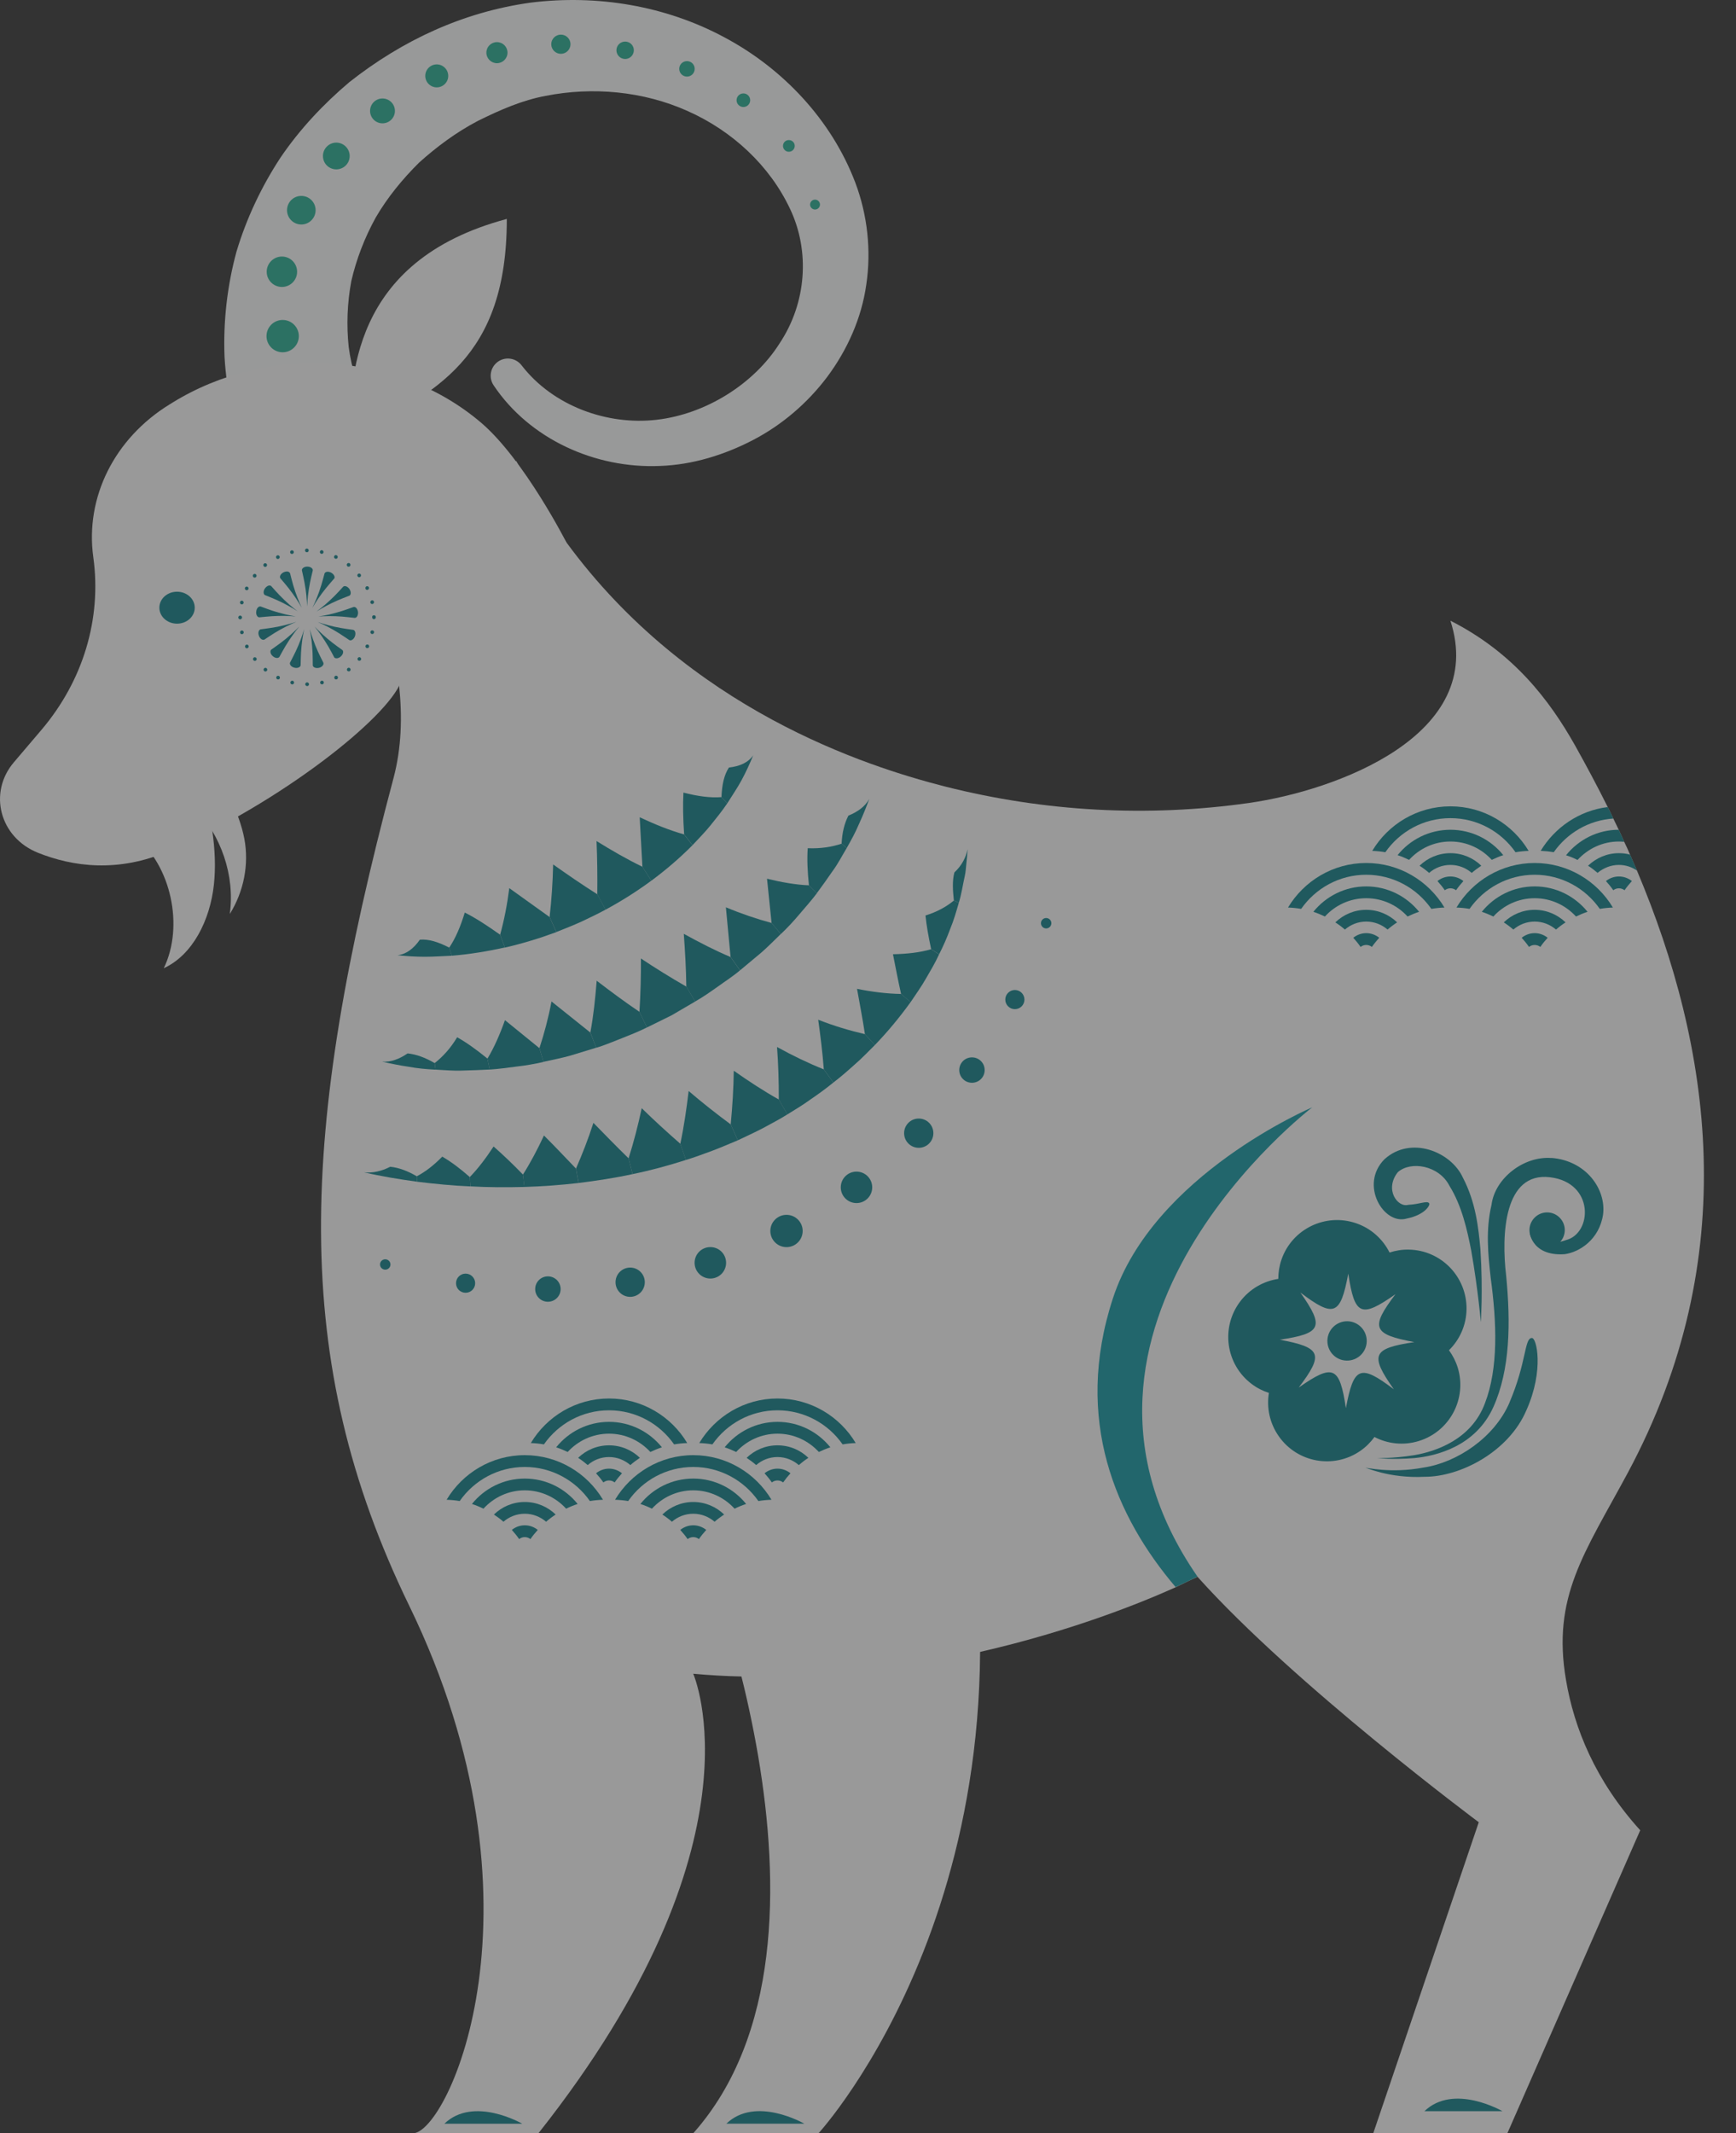 <svg width="35" height="43" viewBox="0 0 35 43" fill="none" xmlns="http://www.w3.org/2000/svg">
<rect x="0" y="0" width="35" height="43" fill="#333333" stroke="none"/>
<g opacity="0.5">
<path d="M31.573 33.866C31.736 34.83 32.163 35.892 33.069 36.892L30.391 42.998H27.687L29.814 36.73C29.814 36.73 26.087 33.955 24.142 31.781C24.135 31.785 24.126 31.788 24.115 31.795C24.115 31.795 24.111 31.798 24.109 31.801C24.093 31.807 24.073 31.817 24.047 31.827C23.963 31.866 23.838 31.928 23.702 31.994C23.024 32.3 21.604 32.876 19.759 33.297C18.355 33.62 16.706 33.848 14.947 33.792C14.628 33.786 14.302 33.766 13.976 33.737C13.976 33.737 15.491 37.142 10.855 43H8.324C9.031 43 11.181 38.397 8.252 32.369C5.832 27.394 6.033 22.823 7.933 15.687C8.096 15.075 8.112 14.442 8.047 13.826C7.901 12.413 7.327 11.076 7.151 10.217C8.174 9.803 9.328 9.588 10.4 9.298C10.403 9.298 10.406 9.294 10.409 9.294C10.419 9.314 10.429 9.333 10.439 9.35C10.735 9.923 11.064 10.447 11.416 10.927C11.42 10.93 11.42 10.933 11.42 10.933C13.89 14.305 17.464 15.449 19.063 15.856C21.064 16.361 23.133 16.475 25.176 16.186C26.948 15.934 29.991 14.814 29.242 12.511C30.509 13.153 31.236 14.104 31.757 15.029C31.981 15.43 32.203 15.844 32.415 16.27C32.453 16.349 32.493 16.423 32.528 16.502C32.564 16.577 32.6 16.651 32.636 16.726C32.675 16.807 32.711 16.889 32.747 16.97C32.789 17.055 32.828 17.14 32.864 17.228C32.912 17.335 32.958 17.442 33.004 17.55C34.496 21.088 35.158 25.331 32.815 29.693C31.951 31.3 31.284 32.182 31.573 33.866V33.866Z" fill="white"/>
<path d="M4.982 9.29C4.733 8.618 4.568 7.911 4.527 7.192C4.499 6.474 4.582 5.757 4.768 5.072C4.972 4.392 5.276 3.754 5.657 3.174C6.048 2.599 6.523 2.096 7.043 1.656C8.117 0.81 9.336 0.243 10.698 0.053C12.042 -0.115 13.421 0.117 14.602 0.751C15.782 1.378 16.764 2.416 17.244 3.681C17.489 4.331 17.568 5.048 17.466 5.732C17.371 6.418 17.078 7.059 16.679 7.595C16.276 8.131 15.758 8.57 15.179 8.871C14.606 9.168 13.965 9.369 13.306 9.392C12.002 9.448 10.678 8.853 9.951 7.765C9.845 7.606 9.888 7.392 10.047 7.285C10.2 7.184 10.402 7.218 10.514 7.361L10.517 7.365C11.148 8.182 12.239 8.578 13.241 8.461C14.231 8.347 15.202 7.739 15.719 6.919C16.264 6.099 16.329 5.062 15.934 4.222C15.522 3.339 14.764 2.639 13.868 2.24C12.97 1.836 11.947 1.746 11.003 1.932C10.53 2.019 10.085 2.214 9.638 2.435C9.2 2.664 8.809 2.955 8.451 3.276C8.111 3.613 7.81 3.982 7.575 4.385C7.35 4.793 7.185 5.224 7.083 5.664C7 6.108 6.984 6.556 7.03 6.994C7.089 7.433 7.225 7.855 7.404 8.259L7.422 8.301C7.717 8.966 7.415 9.743 6.751 10.036C6.086 10.33 5.309 10.029 5.016 9.365C5.005 9.341 4.995 9.314 4.986 9.29H4.982Z" fill="#FEFFFF"/>
<path d="M3.48 8.114L3.42 8.151C2.308 8.835 1.714 10.024 1.881 11.23C2.053 12.472 1.676 13.724 0.832 14.716L0.279 15.366C-0.24 15.976 -0.01 16.88 0.768 17.19C1.46 17.466 2.377 17.6 3.408 17.153C5.657 16.177 7.816 14.469 8.086 13.737C8.355 13.005 11.419 10.933 11.419 10.933C11.419 10.933 10.568 9.263 9.704 8.524C8.009 7.076 5.408 6.927 3.48 8.114Z" fill="white"/>
<path d="M2.727 16.862C3.45 17.452 3.713 18.668 3.302 19.516C3.884 19.249 4.234 18.55 4.312 17.835C4.39 17.12 4.239 16.386 4.051 15.683L2.726 16.862H2.727Z" fill="white"/>
<path d="M7.031 8.803C8.798 7.927 10.218 7.209 10.218 4.413C7.031 5.265 7.082 7.689 7.031 8.803Z" fill="white"/>
<path d="M3.926 12.249C3.926 12.427 3.767 12.571 3.569 12.571C3.372 12.571 3.213 12.427 3.213 12.249C3.213 12.071 3.372 11.927 3.569 11.927C3.767 11.927 3.926 12.071 3.926 12.249Z" fill="#0D808A"/>
<path d="M3.902 16.252C4.465 16.841 4.738 17.65 4.633 18.423C4.917 17.967 5.023 17.421 4.926 16.905C4.829 16.389 4.478 15.639 4.043 15.294L3.902 16.252Z" fill="white"/>
<path d="M24.143 31.779C24.083 31.807 23.909 31.895 23.702 31.99C22.509 30.587 21.634 28.627 22.438 26.169C23.253 23.676 26.457 22.32 26.457 22.32C26.457 22.32 20.657 26.745 24.143 31.779Z" fill="#129AA6"/>
<path d="M13.977 30.745C13.977 30.745 17.468 39.072 13.977 42.999H16.503C16.503 42.999 21.182 37.906 19.325 29.122L13.977 30.745Z" fill="white"/>
<path d="M12.279 28.427C11.735 28.427 11.256 28.699 10.966 29.114C10.88 29.099 10.792 29.09 10.702 29.087C11.023 28.551 11.609 28.189 12.279 28.189C12.948 28.189 13.534 28.55 13.855 29.087C13.766 29.09 13.678 29.099 13.591 29.114C13.301 28.699 12.821 28.427 12.279 28.427Z" fill="#0D808A"/>
<path d="M12.279 28.898C11.948 28.898 11.652 29.041 11.445 29.267C11.37 29.231 11.293 29.199 11.213 29.173C11.464 28.861 11.848 28.66 12.279 28.66C12.709 28.66 13.094 28.861 13.345 29.173C13.264 29.199 13.187 29.231 13.112 29.267C12.905 29.041 12.609 28.898 12.279 28.898Z" fill="#0D808A"/>
<path d="M12.279 29.369C12.114 29.369 11.964 29.43 11.849 29.531C11.788 29.478 11.724 29.429 11.656 29.385C11.817 29.229 12.036 29.133 12.279 29.133C12.521 29.133 12.74 29.229 12.901 29.385C12.834 29.429 12.769 29.478 12.709 29.531C12.593 29.431 12.443 29.369 12.279 29.369Z" fill="#0D808A"/>
<path d="M12.279 29.841C12.236 29.841 12.197 29.856 12.165 29.881C12.12 29.816 12.07 29.755 12.017 29.696C12.089 29.639 12.179 29.603 12.279 29.603C12.378 29.603 12.468 29.639 12.54 29.696C12.488 29.754 12.437 29.816 12.392 29.881C12.361 29.856 12.322 29.841 12.279 29.841Z" fill="#0D808A"/>
<path d="M15.675 28.427C15.132 28.427 14.653 28.699 14.363 29.114C14.277 29.099 14.188 29.09 14.098 29.087C14.42 28.551 15.006 28.189 15.675 28.189C16.345 28.189 16.931 28.55 17.252 29.087C17.162 29.09 17.074 29.099 16.988 29.114C16.698 28.699 16.218 28.427 15.675 28.427Z" fill="#0D808A"/>
<path d="M15.675 28.898C15.345 28.898 15.049 29.041 14.842 29.267C14.767 29.231 14.69 29.199 14.61 29.173C14.861 28.861 15.245 28.66 15.675 28.66C16.106 28.66 16.49 28.861 16.741 29.173C16.661 29.199 16.584 29.231 16.509 29.267C16.302 29.041 16.006 28.898 15.675 28.898Z" fill="#0D808A"/>
<path d="M15.675 29.369C15.511 29.369 15.361 29.43 15.245 29.531C15.185 29.478 15.12 29.429 15.053 29.385C15.214 29.229 15.433 29.133 15.675 29.133C15.918 29.133 16.137 29.229 16.298 29.385C16.23 29.429 16.166 29.478 16.105 29.531C15.99 29.431 15.84 29.369 15.675 29.369Z" fill="#0D808A"/>
<path d="M15.675 29.841C15.632 29.841 15.593 29.856 15.562 29.881C15.517 29.816 15.467 29.755 15.414 29.696C15.486 29.639 15.576 29.603 15.675 29.603C15.775 29.603 15.865 29.639 15.937 29.696C15.884 29.754 15.834 29.816 15.789 29.881C15.757 29.856 15.719 29.841 15.675 29.841Z" fill="#0D808A"/>
<path d="M10.58 29.569C10.037 29.569 9.558 29.841 9.268 30.256C9.182 30.241 9.093 30.233 9.004 30.23C9.325 29.693 9.911 29.331 10.58 29.331C11.25 29.331 11.836 29.692 12.157 30.23C12.067 30.233 11.979 30.241 11.893 30.256C11.603 29.841 11.123 29.569 10.58 29.569Z" fill="#0D808A"/>
<path d="M10.58 30.04C10.25 30.04 9.954 30.183 9.747 30.41C9.672 30.373 9.595 30.341 9.515 30.315C9.766 30.003 10.15 29.803 10.58 29.803C11.011 29.803 11.395 30.003 11.646 30.315C11.566 30.341 11.489 30.373 11.414 30.41C11.207 30.183 10.911 30.04 10.58 30.04Z" fill="#0D808A"/>
<path d="M10.58 30.512C10.416 30.512 10.266 30.573 10.15 30.673C10.09 30.62 10.025 30.572 9.958 30.528C10.119 30.372 10.338 30.275 10.58 30.275C10.823 30.275 11.042 30.372 11.203 30.528C11.135 30.572 11.071 30.62 11.01 30.673C10.895 30.574 10.745 30.512 10.58 30.512Z" fill="#0D808A"/>
<path d="M10.58 30.983C10.537 30.983 10.498 30.998 10.467 31.023C10.422 30.957 10.372 30.897 10.319 30.838C10.391 30.78 10.481 30.745 10.58 30.745C10.68 30.745 10.77 30.78 10.842 30.838C10.789 30.897 10.739 30.957 10.694 31.023C10.662 30.998 10.623 30.983 10.58 30.983Z" fill="#0D808A"/>
<path d="M13.977 29.569C13.434 29.569 12.954 29.841 12.665 30.256C12.578 30.241 12.49 30.233 12.4 30.23C12.722 29.693 13.308 29.331 13.977 29.331C14.646 29.331 15.232 29.692 15.554 30.23C15.464 30.233 15.376 30.241 15.29 30.256C15 29.841 14.52 29.569 13.977 29.569Z" fill="#0D808A"/>
<path d="M13.977 30.04C13.647 30.04 13.351 30.183 13.144 30.41C13.069 30.373 12.991 30.341 12.911 30.315C13.162 30.003 13.546 29.803 13.977 29.803C14.408 29.803 14.792 30.003 15.043 30.315C14.963 30.341 14.885 30.373 14.81 30.41C14.603 30.183 14.307 30.04 13.977 30.04Z" fill="#0D808A"/>
<path d="M13.977 30.512C13.812 30.512 13.663 30.573 13.547 30.673C13.486 30.62 13.422 30.572 13.354 30.528C13.515 30.372 13.735 30.275 13.977 30.275C14.219 30.275 14.439 30.372 14.6 30.528C14.532 30.572 14.468 30.62 14.407 30.673C14.292 30.574 14.142 30.512 13.977 30.512Z" fill="#0D808A"/>
<path d="M13.977 30.983C13.934 30.983 13.895 30.998 13.863 31.023C13.819 30.957 13.768 30.897 13.715 30.838C13.788 30.78 13.877 30.745 13.977 30.745C14.076 30.745 14.166 30.78 14.239 30.838C14.186 30.897 14.136 30.957 14.091 31.023C14.059 30.998 14.02 30.983 13.977 30.983Z" fill="#0D808A"/>
<path d="M29.243 16.491C28.699 16.491 28.22 16.763 27.93 17.178C27.844 17.163 27.756 17.154 27.666 17.151C27.987 16.615 28.573 16.253 29.243 16.253C29.912 16.253 30.498 16.614 30.819 17.151C30.73 17.154 30.641 17.163 30.555 17.178C30.265 16.763 29.785 16.491 29.243 16.491Z" fill="#0D808A"/>
<path d="M29.243 16.962C28.912 16.962 28.616 17.105 28.409 17.332C28.334 17.296 28.257 17.263 28.177 17.237C28.428 16.925 28.812 16.725 29.243 16.725C29.673 16.725 30.058 16.925 30.308 17.237C30.228 17.263 30.151 17.296 30.076 17.332C29.869 17.105 29.573 16.962 29.243 16.962Z" fill="#0D808A"/>
<path d="M29.243 17.434C29.078 17.434 28.928 17.494 28.813 17.595C28.752 17.542 28.688 17.494 28.62 17.45C28.781 17.294 29 17.197 29.243 17.197C29.485 17.197 29.704 17.294 29.865 17.45C29.798 17.494 29.733 17.542 29.672 17.595C29.557 17.495 29.407 17.434 29.243 17.434Z" fill="#0D808A"/>
<path d="M29.243 17.905C29.2 17.905 29.161 17.92 29.129 17.944C29.084 17.879 29.034 17.818 28.981 17.759C29.053 17.702 29.143 17.667 29.243 17.667C29.342 17.667 29.432 17.702 29.504 17.759C29.451 17.818 29.401 17.879 29.356 17.944C29.325 17.92 29.286 17.905 29.243 17.905Z" fill="#0D808A"/>
<path d="M32.528 16.499C32.03 16.532 31.596 16.792 31.326 17.177C31.241 17.163 31.153 17.154 31.062 17.15C31.348 16.678 31.837 16.339 32.414 16.267C32.453 16.346 32.492 16.421 32.527 16.499H32.528Z" fill="#0D808A"/>
<path d="M32.747 16.968C32.711 16.965 32.675 16.962 32.639 16.962C32.31 16.962 32.014 17.106 31.805 17.334C31.73 17.295 31.655 17.265 31.573 17.239C31.825 16.927 32.206 16.725 32.636 16.725C32.675 16.806 32.711 16.888 32.747 16.969V16.968Z" fill="#0D808A"/>
<path d="M33.004 17.548C32.9 17.477 32.776 17.434 32.639 17.434C32.476 17.434 32.327 17.496 32.209 17.594C32.148 17.542 32.085 17.493 32.017 17.45C32.18 17.294 32.399 17.197 32.639 17.197C32.718 17.197 32.792 17.206 32.864 17.226C32.912 17.333 32.958 17.441 33.004 17.548Z" fill="#0D808A"/>
<path d="M32.639 17.905C32.596 17.905 32.557 17.92 32.526 17.944C32.481 17.879 32.431 17.818 32.378 17.759C32.45 17.702 32.54 17.667 32.639 17.667C32.739 17.667 32.829 17.702 32.901 17.759C32.848 17.818 32.798 17.879 32.753 17.944C32.721 17.92 32.682 17.905 32.639 17.905Z" fill="#0D808A"/>
<path d="M27.545 17.632C27.002 17.632 26.523 17.905 26.233 18.32C26.146 18.305 26.058 18.296 25.968 18.293C26.29 17.757 26.876 17.395 27.545 17.395C28.215 17.395 28.8 17.756 29.122 18.293C29.032 18.296 28.944 18.305 28.858 18.32C28.568 17.905 28.088 17.632 27.545 17.632Z" fill="#0D808A"/>
<path d="M27.545 18.105C27.215 18.105 26.919 18.247 26.712 18.474C26.637 18.438 26.559 18.405 26.479 18.379C26.73 18.068 27.114 17.867 27.545 17.867C27.976 17.867 28.36 18.068 28.611 18.379C28.531 18.405 28.453 18.438 28.378 18.474C28.172 18.247 27.875 18.105 27.545 18.105Z" fill="#0D808A"/>
<path d="M27.545 18.576C27.38 18.576 27.231 18.637 27.115 18.737C27.055 18.684 26.99 18.636 26.922 18.592C27.084 18.436 27.303 18.339 27.545 18.339C27.787 18.339 28.007 18.436 28.168 18.592C28.1 18.636 28.036 18.684 27.975 18.737C27.86 18.637 27.71 18.576 27.545 18.576Z" fill="#0D808A"/>
<path d="M27.545 19.047C27.502 19.047 27.463 19.062 27.431 19.087C27.387 19.022 27.336 18.961 27.284 18.902C27.356 18.845 27.446 18.809 27.545 18.809C27.645 18.809 27.735 18.845 27.807 18.902C27.754 18.961 27.704 19.022 27.659 19.087C27.627 19.062 27.588 19.047 27.545 19.047Z" fill="#0D808A"/>
<path d="M30.941 17.632C30.398 17.632 29.918 17.905 29.628 18.32C29.542 18.305 29.454 18.296 29.364 18.293C29.686 17.757 30.271 17.395 30.941 17.395C31.61 17.395 32.196 17.756 32.518 18.293C32.428 18.296 32.34 18.305 32.254 18.32C31.964 17.905 31.484 17.632 30.941 17.632Z" fill="#0D808A"/>
<path d="M30.941 18.105C30.611 18.105 30.315 18.247 30.108 18.474C30.033 18.438 29.955 18.405 29.875 18.379C30.126 18.068 30.51 17.867 30.941 17.867C31.372 17.867 31.756 18.068 32.007 18.379C31.927 18.405 31.849 18.438 31.774 18.474C31.567 18.247 31.271 18.105 30.941 18.105Z" fill="#0D808A"/>
<path d="M30.941 18.576C30.776 18.576 30.627 18.637 30.511 18.737C30.45 18.684 30.386 18.636 30.318 18.592C30.479 18.436 30.699 18.339 30.941 18.339C31.183 18.339 31.402 18.436 31.564 18.592C31.496 18.636 31.432 18.684 31.371 18.737C31.255 18.637 31.106 18.576 30.941 18.576Z" fill="#0D808A"/>
<path d="M30.941 19.047C30.898 19.047 30.859 19.062 30.827 19.087C30.782 19.022 30.732 18.961 30.679 18.902C30.752 18.845 30.841 18.809 30.941 18.809C31.041 18.809 31.13 18.845 31.203 18.902C31.15 18.961 31.099 19.022 31.055 19.087C31.023 19.062 30.984 19.047 30.941 19.047Z" fill="#0D808A"/>
<path d="M7.043 12.902C7.025 12.893 6.875 12.783 6.72 12.695C6.566 12.605 6.405 12.538 6.405 12.538C6.405 12.538 6.569 12.595 6.744 12.633C6.919 12.672 7.103 12.692 7.122 12.696C7.16 12.705 7.179 12.765 7.155 12.828C7.131 12.89 7.076 12.921 7.043 12.902Z" fill="#0D808A"/>
<path d="M6.737 13.247C6.727 13.231 6.645 13.064 6.547 12.914C6.452 12.763 6.341 12.628 6.341 12.628C6.341 12.628 6.459 12.755 6.597 12.87C6.733 12.987 6.887 13.089 6.902 13.102C6.932 13.128 6.92 13.189 6.87 13.233C6.821 13.277 6.757 13.28 6.736 13.247H6.737Z" fill="#0D808A"/>
<path d="M6.306 13.41C6.304 13.391 6.309 13.205 6.293 13.027C6.286 12.938 6.275 12.851 6.263 12.786C6.253 12.721 6.244 12.678 6.244 12.678C6.244 12.678 6.29 12.846 6.358 13.012C6.424 13.179 6.513 13.341 6.52 13.359C6.534 13.396 6.495 13.446 6.431 13.461C6.366 13.476 6.309 13.449 6.306 13.411V13.41Z" fill="#0D808A"/>
<path d="M5.848 13.355C5.855 13.336 5.947 13.175 6.015 13.011C6.085 12.845 6.133 12.678 6.133 12.678C6.133 12.678 6.123 12.721 6.112 12.786C6.1 12.85 6.087 12.939 6.079 13.027C6.061 13.204 6.064 13.39 6.061 13.409C6.059 13.429 6.044 13.445 6.021 13.454C5.998 13.464 5.967 13.467 5.936 13.458C5.87 13.443 5.833 13.392 5.847 13.356L5.848 13.355Z" fill="#0D808A"/>
<path d="M5.47 13.094C5.485 13.08 5.64 12.98 5.777 12.865C5.916 12.752 6.036 12.627 6.036 12.627C6.036 12.627 6.008 12.66 5.967 12.712C5.927 12.764 5.875 12.836 5.826 12.91C5.728 13.059 5.643 13.225 5.633 13.241C5.611 13.272 5.547 13.27 5.499 13.225C5.448 13.182 5.44 13.119 5.469 13.094H5.47Z" fill="#0D808A"/>
<path d="M5.256 12.685C5.275 12.68 5.46 12.663 5.633 12.626C5.81 12.589 5.974 12.534 5.974 12.534C5.974 12.534 5.934 12.551 5.874 12.578C5.814 12.605 5.734 12.645 5.656 12.688C5.5 12.774 5.349 12.882 5.331 12.892C5.314 12.9 5.293 12.898 5.271 12.884C5.25 12.87 5.231 12.847 5.22 12.815C5.196 12.753 5.217 12.693 5.255 12.685H5.256Z" fill="#0D808A"/>
<path d="M5.256 12.225C5.275 12.23 5.445 12.301 5.618 12.348C5.791 12.398 5.962 12.426 5.962 12.426C5.962 12.426 5.788 12.409 5.611 12.415C5.432 12.419 5.248 12.443 5.228 12.443C5.189 12.443 5.157 12.39 5.166 12.324C5.17 12.292 5.182 12.264 5.199 12.246C5.217 12.228 5.237 12.22 5.256 12.225H5.256Z" fill="#0D808A"/>
<path d="M5.47 11.816C5.485 11.829 5.602 11.971 5.733 12.094C5.862 12.22 6.001 12.322 6.001 12.322C6.001 12.322 5.965 12.299 5.907 12.264C5.851 12.231 5.774 12.188 5.694 12.148C5.535 12.068 5.359 12.004 5.342 11.995C5.308 11.977 5.304 11.915 5.342 11.86C5.361 11.834 5.385 11.815 5.409 11.806C5.433 11.798 5.455 11.801 5.469 11.814L5.47 11.816Z" fill="#0D808A"/>
<path d="M5.848 11.555C5.855 11.574 5.893 11.753 5.952 11.924C6.01 12.095 6.084 12.251 6.084 12.251C6.084 12.251 6.062 12.213 6.028 12.156C5.994 12.101 5.946 12.027 5.893 11.955C5.789 11.809 5.663 11.672 5.652 11.656C5.63 11.624 5.655 11.568 5.715 11.537C5.744 11.523 5.774 11.517 5.798 11.52C5.823 11.525 5.841 11.537 5.848 11.556V11.555Z" fill="#0D808A"/>
<path d="M6.306 11.499C6.303 11.518 6.254 11.696 6.227 11.874C6.198 12.051 6.192 12.224 6.192 12.224C6.192 12.224 6.187 12.051 6.161 11.874C6.136 11.697 6.09 11.517 6.087 11.497C6.082 11.457 6.131 11.421 6.197 11.421C6.263 11.422 6.312 11.459 6.306 11.499H6.306Z" fill="#0D808A"/>
<path d="M6.737 11.662C6.726 11.678 6.599 11.814 6.492 11.958C6.384 12.101 6.298 12.252 6.298 12.252C6.298 12.252 6.375 12.096 6.434 11.927C6.495 11.758 6.536 11.578 6.543 11.56C6.557 11.522 6.618 11.512 6.677 11.543C6.735 11.576 6.761 11.631 6.738 11.664L6.737 11.662Z" fill="#0D808A"/>
<path d="M7.043 12.007C7.026 12.016 6.85 12.077 6.689 12.156C6.527 12.233 6.381 12.326 6.381 12.326C6.381 12.326 6.521 12.224 6.652 12.101C6.785 11.98 6.905 11.839 6.919 11.826C6.949 11.799 7.008 11.819 7.045 11.873C7.082 11.929 7.079 11.99 7.043 12.008V12.007Z" fill="#0D808A"/>
<path d="M7.154 12.455C7.134 12.455 6.949 12.427 6.771 12.421C6.682 12.418 6.594 12.418 6.528 12.421C6.463 12.424 6.419 12.427 6.419 12.427C6.419 12.427 6.59 12.403 6.764 12.354C6.938 12.308 7.109 12.24 7.128 12.235C7.148 12.231 7.169 12.239 7.185 12.257C7.201 12.276 7.214 12.304 7.218 12.336C7.224 12.402 7.193 12.455 7.154 12.454V12.455Z" fill="#0D808A"/>
<path d="M6.192 13.828C6.172 13.828 6.154 13.812 6.154 13.792C6.154 13.772 6.172 13.754 6.192 13.754C6.212 13.754 6.23 13.772 6.23 13.792C6.23 13.812 6.212 13.83 6.192 13.83V13.828ZM5.884 13.794C5.863 13.79 5.851 13.77 5.855 13.75C5.86 13.73 5.88 13.717 5.9 13.721C5.92 13.727 5.933 13.746 5.928 13.766C5.924 13.784 5.909 13.795 5.892 13.795C5.892 13.795 5.887 13.794 5.884 13.794ZM6.455 13.765C6.451 13.745 6.464 13.726 6.483 13.721C6.504 13.716 6.523 13.729 6.528 13.749C6.533 13.769 6.52 13.789 6.5 13.794C6.5 13.794 6.495 13.794 6.491 13.794C6.474 13.794 6.459 13.783 6.455 13.765ZM5.591 13.692C5.572 13.684 5.564 13.661 5.573 13.643C5.582 13.624 5.603 13.617 5.623 13.625C5.641 13.634 5.648 13.655 5.64 13.675C5.634 13.688 5.62 13.695 5.606 13.695C5.606 13.695 5.596 13.694 5.591 13.691V13.692ZM6.743 13.674C6.734 13.654 6.742 13.633 6.761 13.624C6.779 13.615 6.801 13.623 6.81 13.641C6.819 13.661 6.811 13.682 6.793 13.691C6.787 13.693 6.782 13.695 6.777 13.695C6.763 13.695 6.749 13.688 6.743 13.675V13.674ZM5.328 13.527C5.312 13.515 5.309 13.491 5.322 13.475C5.336 13.459 5.358 13.455 5.374 13.469C5.39 13.482 5.394 13.505 5.381 13.521C5.373 13.53 5.362 13.536 5.352 13.536C5.343 13.536 5.336 13.533 5.328 13.527ZM7.002 13.521C6.989 13.505 6.993 13.481 7.008 13.468C7.024 13.454 7.047 13.457 7.06 13.473C7.074 13.489 7.071 13.513 7.055 13.526C7.049 13.531 7.04 13.533 7.031 13.533C7.021 13.533 7.01 13.528 7.002 13.52V13.521ZM5.109 13.308C5.096 13.292 5.099 13.269 5.115 13.255C5.13 13.242 5.154 13.246 5.167 13.261C5.181 13.277 5.177 13.3 5.162 13.313C5.154 13.319 5.146 13.322 5.138 13.322C5.128 13.322 5.117 13.317 5.109 13.308ZM7.222 13.312C7.206 13.299 7.203 13.276 7.216 13.26C7.23 13.244 7.252 13.24 7.267 13.254C7.283 13.267 7.287 13.29 7.274 13.306C7.266 13.315 7.255 13.32 7.245 13.32C7.236 13.32 7.229 13.317 7.221 13.312H7.222ZM4.944 13.047C4.934 13.028 4.943 13.006 4.961 12.997C4.98 12.988 5.002 12.995 5.011 13.015C5.019 13.033 5.011 13.055 4.993 13.064C4.988 13.066 4.982 13.068 4.977 13.068C4.963 13.068 4.951 13.06 4.944 13.047V13.047ZM7.389 13.062C7.37 13.052 7.363 13.031 7.371 13.011C7.381 12.993 7.402 12.986 7.422 12.994C7.44 13.003 7.447 13.025 7.439 13.044C7.433 13.057 7.419 13.064 7.405 13.064C7.4 13.064 7.394 13.063 7.389 13.061V13.062ZM4.841 12.754C4.836 12.734 4.849 12.714 4.869 12.709C4.889 12.705 4.908 12.718 4.913 12.737C4.918 12.758 4.906 12.777 4.885 12.782C4.885 12.782 4.879 12.783 4.877 12.783C4.86 12.783 4.844 12.772 4.841 12.754ZM7.496 12.779C7.477 12.774 7.464 12.754 7.468 12.735C7.474 12.714 7.493 12.701 7.513 12.707C7.533 12.711 7.546 12.73 7.541 12.751C7.537 12.767 7.522 12.78 7.504 12.78C7.504 12.78 7.499 12.78 7.496 12.779H7.496ZM4.804 12.446C4.804 12.426 4.822 12.408 4.842 12.408C4.863 12.408 4.88 12.426 4.88 12.446C4.88 12.466 4.863 12.483 4.842 12.484C4.822 12.484 4.804 12.466 4.804 12.446ZM7.503 12.442V12.437C7.502 12.417 7.518 12.401 7.539 12.401C7.559 12.4 7.577 12.417 7.577 12.437V12.441V12.443C7.577 12.463 7.559 12.481 7.539 12.481C7.518 12.481 7.503 12.463 7.503 12.443V12.442ZM4.867 12.181C4.847 12.176 4.834 12.157 4.839 12.137C4.843 12.116 4.863 12.104 4.883 12.108C4.903 12.113 4.915 12.133 4.911 12.153C4.908 12.169 4.892 12.182 4.876 12.182C4.876 12.182 4.871 12.182 4.867 12.181ZM7.467 12.146C7.463 12.125 7.476 12.106 7.496 12.101C7.516 12.096 7.535 12.109 7.54 12.129C7.545 12.149 7.532 12.168 7.512 12.174C7.512 12.174 7.507 12.175 7.503 12.175C7.486 12.175 7.471 12.163 7.467 12.146ZM4.959 11.894C4.939 11.886 4.932 11.864 4.94 11.845C4.95 11.826 4.971 11.818 4.99 11.827C5.009 11.836 5.016 11.857 5.008 11.876C5.002 11.89 4.988 11.897 4.974 11.897C4.974 11.897 4.963 11.896 4.959 11.893V11.894ZM7.37 11.87C7.361 11.85 7.369 11.829 7.387 11.819C7.406 11.811 7.428 11.819 7.437 11.837C7.445 11.856 7.437 11.878 7.419 11.886C7.414 11.89 7.408 11.891 7.403 11.891C7.389 11.891 7.376 11.884 7.37 11.871V11.87ZM5.111 11.635C5.095 11.621 5.093 11.598 5.105 11.582C5.118 11.566 5.141 11.563 5.158 11.575C5.174 11.589 5.177 11.612 5.164 11.628C5.157 11.638 5.145 11.643 5.135 11.643C5.126 11.643 5.117 11.64 5.111 11.635ZM7.213 11.621C7.2 11.605 7.202 11.582 7.218 11.569C7.234 11.555 7.258 11.559 7.271 11.575C7.282 11.591 7.281 11.613 7.265 11.626C7.259 11.631 7.25 11.635 7.242 11.635C7.23 11.635 7.219 11.629 7.213 11.62V11.621ZM5.318 11.414C5.305 11.398 5.307 11.374 5.323 11.361C5.339 11.347 5.363 11.351 5.376 11.367C5.389 11.383 5.386 11.405 5.37 11.419C5.364 11.424 5.355 11.428 5.347 11.428C5.337 11.428 5.326 11.423 5.318 11.414ZM7.005 11.415C6.989 11.402 6.986 11.379 6.999 11.362C7.012 11.347 7.035 11.344 7.052 11.356C7.067 11.369 7.07 11.392 7.058 11.409C7.051 11.419 7.039 11.423 7.028 11.423C7.02 11.423 7.012 11.421 7.005 11.415ZM5.569 11.245C5.559 11.227 5.567 11.205 5.587 11.196C5.605 11.187 5.627 11.195 5.636 11.213C5.645 11.232 5.637 11.254 5.618 11.263C5.613 11.266 5.608 11.267 5.603 11.267C5.588 11.267 5.575 11.259 5.569 11.246V11.245ZM6.756 11.259C6.737 11.251 6.73 11.229 6.738 11.21C6.747 11.191 6.769 11.183 6.787 11.193C6.806 11.202 6.815 11.223 6.805 11.243C6.799 11.256 6.786 11.263 6.771 11.263C6.766 11.263 6.761 11.262 6.756 11.259ZM5.85 11.137C5.846 11.117 5.858 11.097 5.878 11.093C5.899 11.088 5.918 11.101 5.923 11.121C5.928 11.141 5.914 11.161 5.894 11.165H5.895C5.895 11.165 5.889 11.166 5.886 11.166C5.869 11.166 5.854 11.155 5.85 11.137ZM6.478 11.163C6.458 11.158 6.446 11.139 6.45 11.118C6.454 11.099 6.475 11.086 6.494 11.09C6.514 11.095 6.527 11.115 6.522 11.135C6.519 11.151 6.503 11.164 6.487 11.164C6.487 11.164 6.482 11.163 6.478 11.163ZM6.15 11.095C6.15 11.074 6.165 11.057 6.187 11.057C6.207 11.057 6.224 11.074 6.224 11.095C6.224 11.115 6.208 11.131 6.187 11.131C6.166 11.131 6.15 11.115 6.15 11.095Z" fill="#0D808A"/>
<path d="M27.431 29.241C27.543 29.163 27.635 29.069 27.711 28.965C27.976 29.103 28.294 29.141 28.602 29.047C29.229 28.856 29.581 28.193 29.39 27.567C29.35 27.438 29.288 27.32 29.213 27.216C29.427 27.006 29.561 26.716 29.567 26.394C29.578 25.739 29.058 25.199 28.403 25.188C28.267 25.185 28.137 25.207 28.015 25.247C27.882 24.98 27.647 24.762 27.343 24.657C26.723 24.444 26.049 24.772 25.836 25.39C25.792 25.519 25.772 25.65 25.772 25.778C25.476 25.823 25.197 25.978 25.002 26.236C24.608 26.759 24.712 27.502 25.235 27.896C25.343 27.978 25.461 28.037 25.583 28.076C25.534 28.371 25.596 28.685 25.781 28.949C26.156 29.486 26.895 29.616 27.431 29.241ZM26.182 27.971C26.697 27.291 26.641 27.162 25.803 27.004C26.647 26.877 26.707 26.75 26.217 26.053C26.897 26.567 27.025 26.512 27.183 25.672C27.31 26.516 27.438 26.576 28.135 26.086C27.621 26.765 27.676 26.895 28.515 27.052C27.671 27.18 27.61 27.306 28.101 28.003C27.422 27.489 27.292 27.544 27.135 28.384C27.008 27.54 26.88 27.48 26.182 27.97V27.971Z" fill="#0D808A"/>
<path d="M27.151 27.425C26.932 27.422 26.758 27.241 26.762 27.022C26.766 26.803 26.946 26.629 27.166 26.632C27.385 26.636 27.559 26.817 27.555 27.036C27.551 27.255 27.371 27.429 27.151 27.425Z" fill="#0D808A"/>
<path d="M31.281 23.34C31.979 23.395 32.385 23.971 32.32 24.48C32.244 24.985 31.846 25.238 31.547 25.28C30.845 25.33 30.819 24.772 30.854 24.822C30.904 24.752 31.095 25.176 31.571 24.996C32.103 24.866 32.153 23.836 31.248 23.729C30.325 23.62 30.265 24.877 30.367 25.723C30.457 26.656 30.449 27.602 30.109 28.359C29.754 29.151 28.961 29.348 28.516 29.39C28.039 29.428 27.764 29.385 27.764 29.395C27.763 29.386 28.043 29.405 28.508 29.332C28.95 29.257 29.667 29.016 29.939 28.283C30.21 27.58 30.178 26.662 30.054 25.755C30.002 25.287 29.95 24.794 30.071 24.285C30.139 23.749 30.723 23.297 31.281 23.342V23.34Z" fill="#0D808A"/>
<path d="M30.435 28.265C30.779 27.458 30.733 26.973 30.881 26.97C30.978 26.946 31.138 27.614 30.774 28.426C30.416 29.266 29.438 29.77 28.721 29.767C27.993 29.803 27.529 29.57 27.529 29.588C27.527 29.572 28.028 29.708 28.7 29.581C29.375 29.481 30.134 28.975 30.436 28.265H30.435Z" fill="#0D808A"/>
<path d="M28.181 23.628C27.907 23.977 28.178 24.346 28.393 24.285C28.627 24.274 28.776 24.194 28.814 24.255C28.84 24.282 28.742 24.484 28.361 24.562C27.898 24.7 27.402 23.88 27.913 23.366C28.444 22.885 29.256 23.214 29.494 23.738C29.754 24.236 29.807 24.745 29.847 25.178C29.903 26.047 29.85 26.654 29.861 26.654C29.851 26.657 29.809 26.043 29.661 25.203C29.58 24.789 29.471 24.3 29.222 23.901C29.013 23.49 28.441 23.393 28.18 23.629L28.181 23.628Z" fill="#0D808A"/>
<path d="M31.186 25.15C30.989 25.146 30.833 24.984 30.836 24.788C30.84 24.591 31.002 24.435 31.198 24.438C31.395 24.442 31.551 24.604 31.548 24.8C31.544 24.997 31.382 25.153 31.186 25.15Z" fill="#0D808A"/>
<path d="M8.465 18.941C8.338 19.122 8.188 19.237 8.013 19.254C8.198 19.273 8.383 19.285 8.565 19.285C8.747 19.285 8.927 19.271 9.109 19.264L9.057 19.101C8.838 18.987 8.639 18.925 8.464 18.941L8.465 18.941Z" fill="#0D808A"/>
<path d="M9.37 18.395C9.286 18.675 9.182 18.916 9.057 19.101L9.109 19.264C9.47 19.235 9.826 19.176 10.179 19.098L10.082 18.84C9.825 18.658 9.587 18.502 9.37 18.394V18.395Z" fill="#0D808A"/>
<path d="M10.268 17.901C10.225 18.239 10.163 18.555 10.083 18.842L10.18 19.1C10.531 19.019 10.877 18.914 11.217 18.788L11.081 18.485L10.268 17.902V17.901Z" fill="#0D808A"/>
<path d="M11.152 17.426C11.144 17.786 11.12 18.139 11.081 18.483L11.217 18.786C11.386 18.719 11.555 18.653 11.72 18.578C11.884 18.499 12.05 18.423 12.209 18.335L12.043 18.026C11.737 17.833 11.436 17.625 11.153 17.425L11.152 17.426Z" fill="#0D808A"/>
<path d="M12.027 16.953C12.042 17.304 12.046 17.661 12.042 18.027L12.208 18.336C12.529 18.163 12.838 17.968 13.132 17.751L12.952 17.471C12.643 17.322 12.329 17.14 12.027 16.953Z" fill="#0D808A"/>
<path d="M12.897 16.472L12.952 17.472L13.132 17.752C13.426 17.534 13.704 17.296 13.961 17.037L13.792 16.819C13.508 16.74 13.201 16.616 12.896 16.473L12.897 16.472Z" fill="#0D808A"/>
<path d="M13.779 15.977C13.766 16.221 13.771 16.5 13.793 16.818L13.962 17.036C14.087 16.902 14.215 16.773 14.33 16.63C14.445 16.488 14.559 16.346 14.662 16.194L14.546 16.067C14.324 16.086 14.06 16.049 13.779 15.976V15.977Z" fill="#0D808A"/>
<path d="M14.696 15.471C14.6 15.617 14.555 15.817 14.546 16.067L14.662 16.194C14.759 16.037 14.863 15.889 14.951 15.726C15.039 15.563 15.116 15.395 15.186 15.223C15.088 15.37 14.913 15.447 14.696 15.471Z" fill="#0D808A"/>
<path d="M8.218 21.233C8.053 21.346 7.879 21.413 7.703 21.399C7.88 21.439 8.058 21.476 8.238 21.502C8.419 21.536 8.598 21.551 8.78 21.561L8.764 21.429C8.572 21.316 8.393 21.252 8.218 21.233Z" fill="#0D808A"/>
<path d="M9.216 20.909C9.08 21.136 8.926 21.3 8.764 21.428L8.78 21.56C8.96 21.568 9.145 21.588 9.326 21.579C9.508 21.574 9.69 21.568 9.873 21.558L9.827 21.337C9.609 21.16 9.406 21.013 9.217 20.908L9.216 20.909Z" fill="#0D808A"/>
<path d="M10.181 20.562C10.08 20.846 9.963 21.116 9.827 21.339L9.873 21.559C10.055 21.547 10.236 21.521 10.417 21.498C10.6 21.477 10.78 21.446 10.958 21.405L10.876 21.128L10.181 20.563V20.562Z" fill="#0D808A"/>
<path d="M11.119 20.186C11.056 20.519 10.973 20.83 10.876 21.126L10.957 21.403C11.136 21.363 11.317 21.328 11.494 21.279L12.021 21.118L11.901 20.812L11.119 20.186V20.186Z" fill="#0D808A"/>
<path d="M12.03 19.769C12.002 20.119 11.965 20.482 11.902 20.812L12.021 21.119C12.198 21.068 12.366 20.992 12.538 20.927C12.709 20.859 12.88 20.792 13.044 20.709L12.892 20.395C12.595 20.195 12.304 19.978 12.03 19.768V19.769Z" fill="#0D808A"/>
<path d="M12.922 19.32C12.924 19.673 12.915 20.034 12.892 20.396L13.044 20.71L13.539 20.466L14.016 20.187L13.838 19.887C13.523 19.706 13.216 19.516 12.922 19.32V19.32Z" fill="#0D808A"/>
<path d="M13.786 18.821C13.811 19.166 13.833 19.528 13.837 19.887L14.015 20.187C14.175 20.097 14.325 19.99 14.476 19.884C14.624 19.776 14.78 19.678 14.92 19.558L14.728 19.29C14.418 19.16 14.093 18.992 13.785 18.822L13.786 18.821Z" fill="#0D808A"/>
<path d="M14.635 18.289L14.729 19.289L14.921 19.558L15.344 19.205C15.482 19.085 15.611 18.953 15.742 18.826L15.556 18.604C15.253 18.522 14.948 18.419 14.635 18.288V18.289Z" fill="#0D808A"/>
<path d="M15.464 17.712L15.556 18.605L15.743 18.827C15.876 18.701 16.001 18.567 16.119 18.426C16.237 18.287 16.359 18.151 16.469 18.005L16.31 17.845C16.049 17.835 15.758 17.784 15.464 17.712Z" fill="#0D808A"/>
<path d="M16.285 17.097C16.269 17.314 16.28 17.564 16.309 17.844L16.468 18.004C16.577 17.857 16.683 17.708 16.786 17.558C16.894 17.413 16.978 17.247 17.071 17.093L16.968 17.006C16.771 17.071 16.548 17.108 16.285 17.097Z" fill="#0D808A"/>
<path d="M17.104 16.442C17.024 16.598 16.978 16.783 16.968 17.006L17.071 17.093C17.161 16.935 17.248 16.776 17.319 16.607C17.396 16.442 17.463 16.273 17.526 16.103C17.442 16.257 17.29 16.366 17.103 16.441L17.104 16.442Z" fill="#0D808A"/>
<path d="M7.868 23.518C7.693 23.607 7.516 23.648 7.339 23.63C7.693 23.712 8.049 23.77 8.406 23.819L8.403 23.71C8.222 23.604 8.044 23.536 7.868 23.518Z" fill="#0D808A"/>
<path d="M8.916 23.314C8.75 23.485 8.577 23.619 8.403 23.71L8.406 23.819C8.764 23.863 9.124 23.899 9.485 23.914L9.472 23.726C9.282 23.558 9.098 23.419 8.917 23.314H8.916Z" fill="#0D808A"/>
<path d="M9.951 23.11C9.798 23.343 9.639 23.554 9.472 23.725L9.485 23.913C9.847 23.934 10.21 23.934 10.573 23.925L10.543 23.675C10.337 23.462 10.141 23.276 9.951 23.109V23.11Z" fill="#0D808A"/>
<path d="M10.967 22.888C10.836 23.17 10.694 23.438 10.543 23.676L10.572 23.925C10.936 23.914 11.3 23.887 11.665 23.845L11.612 23.554C11.386 23.318 11.171 23.091 10.967 22.888Z" fill="#0D808A"/>
<path d="M11.964 22.633C11.86 22.957 11.741 23.26 11.613 23.554L11.666 23.845C12.03 23.799 12.393 23.745 12.754 23.666L12.673 23.348C12.425 23.107 12.188 22.862 11.964 22.633Z" fill="#0D808A"/>
<path d="M12.938 22.337C12.864 22.684 12.776 23.023 12.673 23.349L12.754 23.666C13.117 23.592 13.474 23.494 13.829 23.381L13.717 23.055C13.444 22.817 13.186 22.58 12.938 22.338V22.337Z" fill="#0D808A"/>
<path d="M13.884 21.991C13.842 22.344 13.79 22.707 13.716 23.055L13.828 23.381C14.006 23.328 14.181 23.26 14.356 23.197C14.53 23.132 14.702 23.056 14.875 22.985L14.732 22.664C14.435 22.444 14.154 22.223 13.884 21.991Z" fill="#0D808A"/>
<path d="M14.794 21.583C14.789 21.938 14.767 22.296 14.732 22.664L14.875 22.985C15.045 22.904 15.216 22.826 15.383 22.739C15.548 22.647 15.716 22.564 15.875 22.462L15.703 22.163C15.393 21.99 15.084 21.786 14.795 21.583H14.794Z" fill="#0D808A"/>
<path d="M15.666 21.104C15.692 21.45 15.702 21.798 15.702 22.163L15.874 22.463C16.035 22.364 16.196 22.267 16.348 22.156C16.504 22.05 16.656 21.939 16.802 21.82L16.609 21.555C16.291 21.428 15.975 21.275 15.666 21.104Z" fill="#0D808A"/>
<path d="M16.496 20.554C16.54 20.871 16.583 21.209 16.609 21.555L16.802 21.82C16.952 21.706 17.094 21.581 17.233 21.456C17.376 21.334 17.505 21.195 17.639 21.064L17.438 20.845C17.123 20.771 16.814 20.68 16.496 20.554Z" fill="#0D808A"/>
<path d="M17.279 19.933C17.328 20.212 17.39 20.523 17.438 20.845L17.639 21.064C17.9 20.793 18.14 20.503 18.359 20.199L18.167 20.035C17.881 20.03 17.581 19.993 17.279 19.932L17.279 19.933Z" fill="#0D808A"/>
<path d="M18.003 19.233C18.053 19.48 18.101 19.741 18.167 20.036L18.359 20.2C18.463 20.043 18.573 19.892 18.666 19.728C18.76 19.566 18.856 19.407 18.933 19.236L18.773 19.133C18.544 19.201 18.276 19.229 18.003 19.234V19.233Z" fill="#0D808A"/>
<path d="M18.659 18.452C18.679 18.657 18.72 18.883 18.773 19.132L18.934 19.235C19.018 19.07 19.093 18.899 19.157 18.724C19.229 18.554 19.279 18.374 19.331 18.197L19.231 18.152C19.077 18.28 18.887 18.383 18.659 18.453V18.452Z" fill="#0D808A"/>
<path d="M19.242 17.584C19.197 17.752 19.209 17.944 19.231 18.151L19.331 18.196C19.386 18.021 19.411 17.835 19.451 17.659C19.472 17.571 19.474 17.477 19.485 17.387C19.495 17.296 19.504 17.206 19.509 17.116C19.473 17.29 19.386 17.451 19.243 17.584H19.242Z" fill="#0D808A"/>
<path d="M5.699 7.101C5.519 7.101 5.373 6.955 5.373 6.775C5.373 6.595 5.519 6.449 5.699 6.449C5.878 6.449 6.025 6.595 6.025 6.775C6.025 6.955 5.878 7.101 5.699 7.101Z" fill="#26AF94"/>
<path d="M5.684 5.784C5.515 5.784 5.377 5.647 5.377 5.478C5.377 5.308 5.515 5.171 5.684 5.171C5.853 5.171 5.99 5.308 5.99 5.478C5.99 5.647 5.853 5.784 5.684 5.784Z" fill="#26AF94"/>
<path d="M6.075 4.525C5.915 4.525 5.787 4.396 5.787 4.237C5.787 4.077 5.915 3.949 6.075 3.949C6.234 3.949 6.363 4.077 6.363 4.237C6.363 4.396 6.234 4.525 6.075 4.525Z" fill="#26AF94"/>
<path d="M6.78 3.414C6.929 3.414 7.05 3.294 7.05 3.145C7.05 2.996 6.929 2.875 6.78 2.875C6.631 2.875 6.511 2.996 6.511 3.145C6.511 3.294 6.631 3.414 6.78 3.414Z" fill="#26AF94"/>
<path d="M7.711 2.486C7.573 2.486 7.461 2.374 7.461 2.236C7.461 2.097 7.573 1.985 7.711 1.985C7.85 1.985 7.962 2.097 7.962 2.236C7.962 2.374 7.85 2.486 7.711 2.486Z" fill="#26AF94"/>
<path d="M8.805 1.761C8.678 1.761 8.574 1.657 8.574 1.53C8.574 1.402 8.678 1.298 8.805 1.298C8.933 1.298 9.037 1.402 9.037 1.53C9.037 1.657 8.933 1.761 8.805 1.761Z" fill="#26AF94"/>
<path d="M10.019 1.274C9.902 1.274 9.806 1.178 9.806 1.061C9.806 0.944 9.901 0.849 10.019 0.849C10.137 0.849 10.232 0.944 10.232 1.061C10.232 1.178 10.136 1.274 10.019 1.274Z" fill="#26AF94"/>
<path d="M11.308 1.085C11.201 1.085 11.114 0.998 11.114 0.891C11.114 0.785 11.201 0.698 11.308 0.698C11.415 0.698 11.502 0.785 11.502 0.891C11.502 0.998 11.415 1.085 11.308 1.085Z" fill="#26AF94"/>
<path d="M12.604 1.189C12.507 1.189 12.428 1.11 12.428 1.013C12.428 0.916 12.507 0.838 12.604 0.838C12.701 0.838 12.779 0.916 12.779 1.013C12.779 1.11 12.701 1.189 12.604 1.189Z" fill="#26AF94"/>
<path d="M13.85 1.544C13.764 1.544 13.694 1.474 13.694 1.388C13.694 1.301 13.764 1.232 13.85 1.232C13.937 1.232 14.006 1.301 14.006 1.388C14.006 1.474 13.937 1.544 13.85 1.544Z" fill="#26AF94"/>
<path d="M14.988 2.157C14.912 2.157 14.85 2.096 14.85 2.02C14.85 1.944 14.912 1.883 14.988 1.883C15.063 1.883 15.125 1.944 15.125 2.02C15.125 2.096 15.063 2.157 14.988 2.157Z" fill="#26AF94"/>
<path d="M15.904 3.059C15.839 3.059 15.786 3.006 15.786 2.941C15.786 2.875 15.838 2.823 15.904 2.823C15.97 2.823 16.023 2.875 16.023 2.941C16.023 3.006 15.97 3.059 15.904 3.059Z" fill="#26AF94"/>
<path d="M16.432 4.223C16.377 4.223 16.332 4.178 16.332 4.124C16.332 4.069 16.377 4.024 16.432 4.024C16.487 4.024 16.532 4.069 16.532 4.124C16.532 4.178 16.487 4.223 16.432 4.223Z" fill="#26AF94"/>
<path d="M7.767 25.592C7.709 25.592 7.662 25.546 7.662 25.488C7.662 25.429 7.709 25.383 7.767 25.383C7.825 25.383 7.872 25.429 7.872 25.488C7.872 25.546 7.825 25.592 7.767 25.592Z" fill="#0D808A"/>
<path d="M9.387 26.058C9.28 26.058 9.194 25.972 9.194 25.865C9.194 25.759 9.28 25.672 9.387 25.672C9.493 25.672 9.58 25.759 9.58 25.865C9.58 25.972 9.493 26.058 9.387 26.058Z" fill="#0D808A"/>
<path d="M11.046 26.239C10.905 26.239 10.79 26.125 10.79 25.983C10.79 25.841 10.905 25.727 11.046 25.727C11.188 25.727 11.303 25.841 11.303 25.983C11.303 26.125 11.188 26.239 11.046 26.239Z" fill="#0D808A"/>
<path d="M12.705 26.14C12.868 26.14 13 26.008 13 25.845C13 25.682 12.868 25.55 12.705 25.55C12.542 25.55 12.41 25.682 12.41 25.845C12.41 26.008 12.542 26.14 12.705 26.14Z" fill="#0D808A"/>
<path d="M14.322 25.771C14.146 25.771 14.004 25.629 14.004 25.454C14.004 25.278 14.146 25.137 14.322 25.137C14.497 25.137 14.639 25.278 14.639 25.454C14.639 25.629 14.497 25.771 14.322 25.771Z" fill="#0D808A"/>
<path d="M15.857 25.138C15.677 25.138 15.531 24.992 15.531 24.812C15.531 24.633 15.677 24.487 15.857 24.487C16.037 24.487 16.183 24.633 16.183 24.812C16.183 24.992 16.037 25.138 15.857 25.138Z" fill="#0D808A"/>
<path d="M17.268 24.25C17.093 24.25 16.951 24.108 16.951 23.933C16.951 23.757 17.093 23.616 17.268 23.616C17.443 23.616 17.585 23.757 17.585 23.933C17.585 24.108 17.443 24.25 17.268 24.25Z" fill="#0D808A"/>
<path d="M18.523 23.136C18.686 23.136 18.818 23.004 18.818 22.841C18.818 22.678 18.686 22.546 18.523 22.546C18.36 22.546 18.228 22.678 18.228 22.841C18.228 23.004 18.36 23.136 18.523 23.136Z" fill="#0D808A"/>
<path d="M19.596 21.825C19.454 21.825 19.34 21.711 19.34 21.569C19.34 21.427 19.454 21.313 19.596 21.313C19.738 21.313 19.852 21.427 19.852 21.569C19.852 21.711 19.738 21.825 19.596 21.825Z" fill="#0D808A"/>
<path d="M20.461 20.341C20.568 20.341 20.654 20.255 20.654 20.148C20.654 20.042 20.568 19.955 20.461 19.955C20.355 19.955 20.268 20.042 20.268 20.148C20.268 20.255 20.355 20.341 20.461 20.341Z" fill="#0D808A"/>
<path d="M21.092 18.714C21.15 18.714 21.197 18.667 21.197 18.609C21.197 18.551 21.15 18.504 21.092 18.504C21.034 18.504 20.987 18.551 20.987 18.609C20.987 18.667 21.034 18.714 21.092 18.714Z" fill="#0D808A"/>
<path d="M8.959 42.807H10.529C10.529 42.807 9.549 42.239 8.959 42.807Z" fill="#0D808A"/>
<path d="M14.645 42.806H16.215C16.215 42.806 15.235 42.238 14.645 42.806Z" fill="#0D808A"/>
<path d="M28.719 42.554H30.29C30.29 42.554 29.31 41.986 28.719 42.554Z" fill="#0D808A"/>
</g>
</svg>
